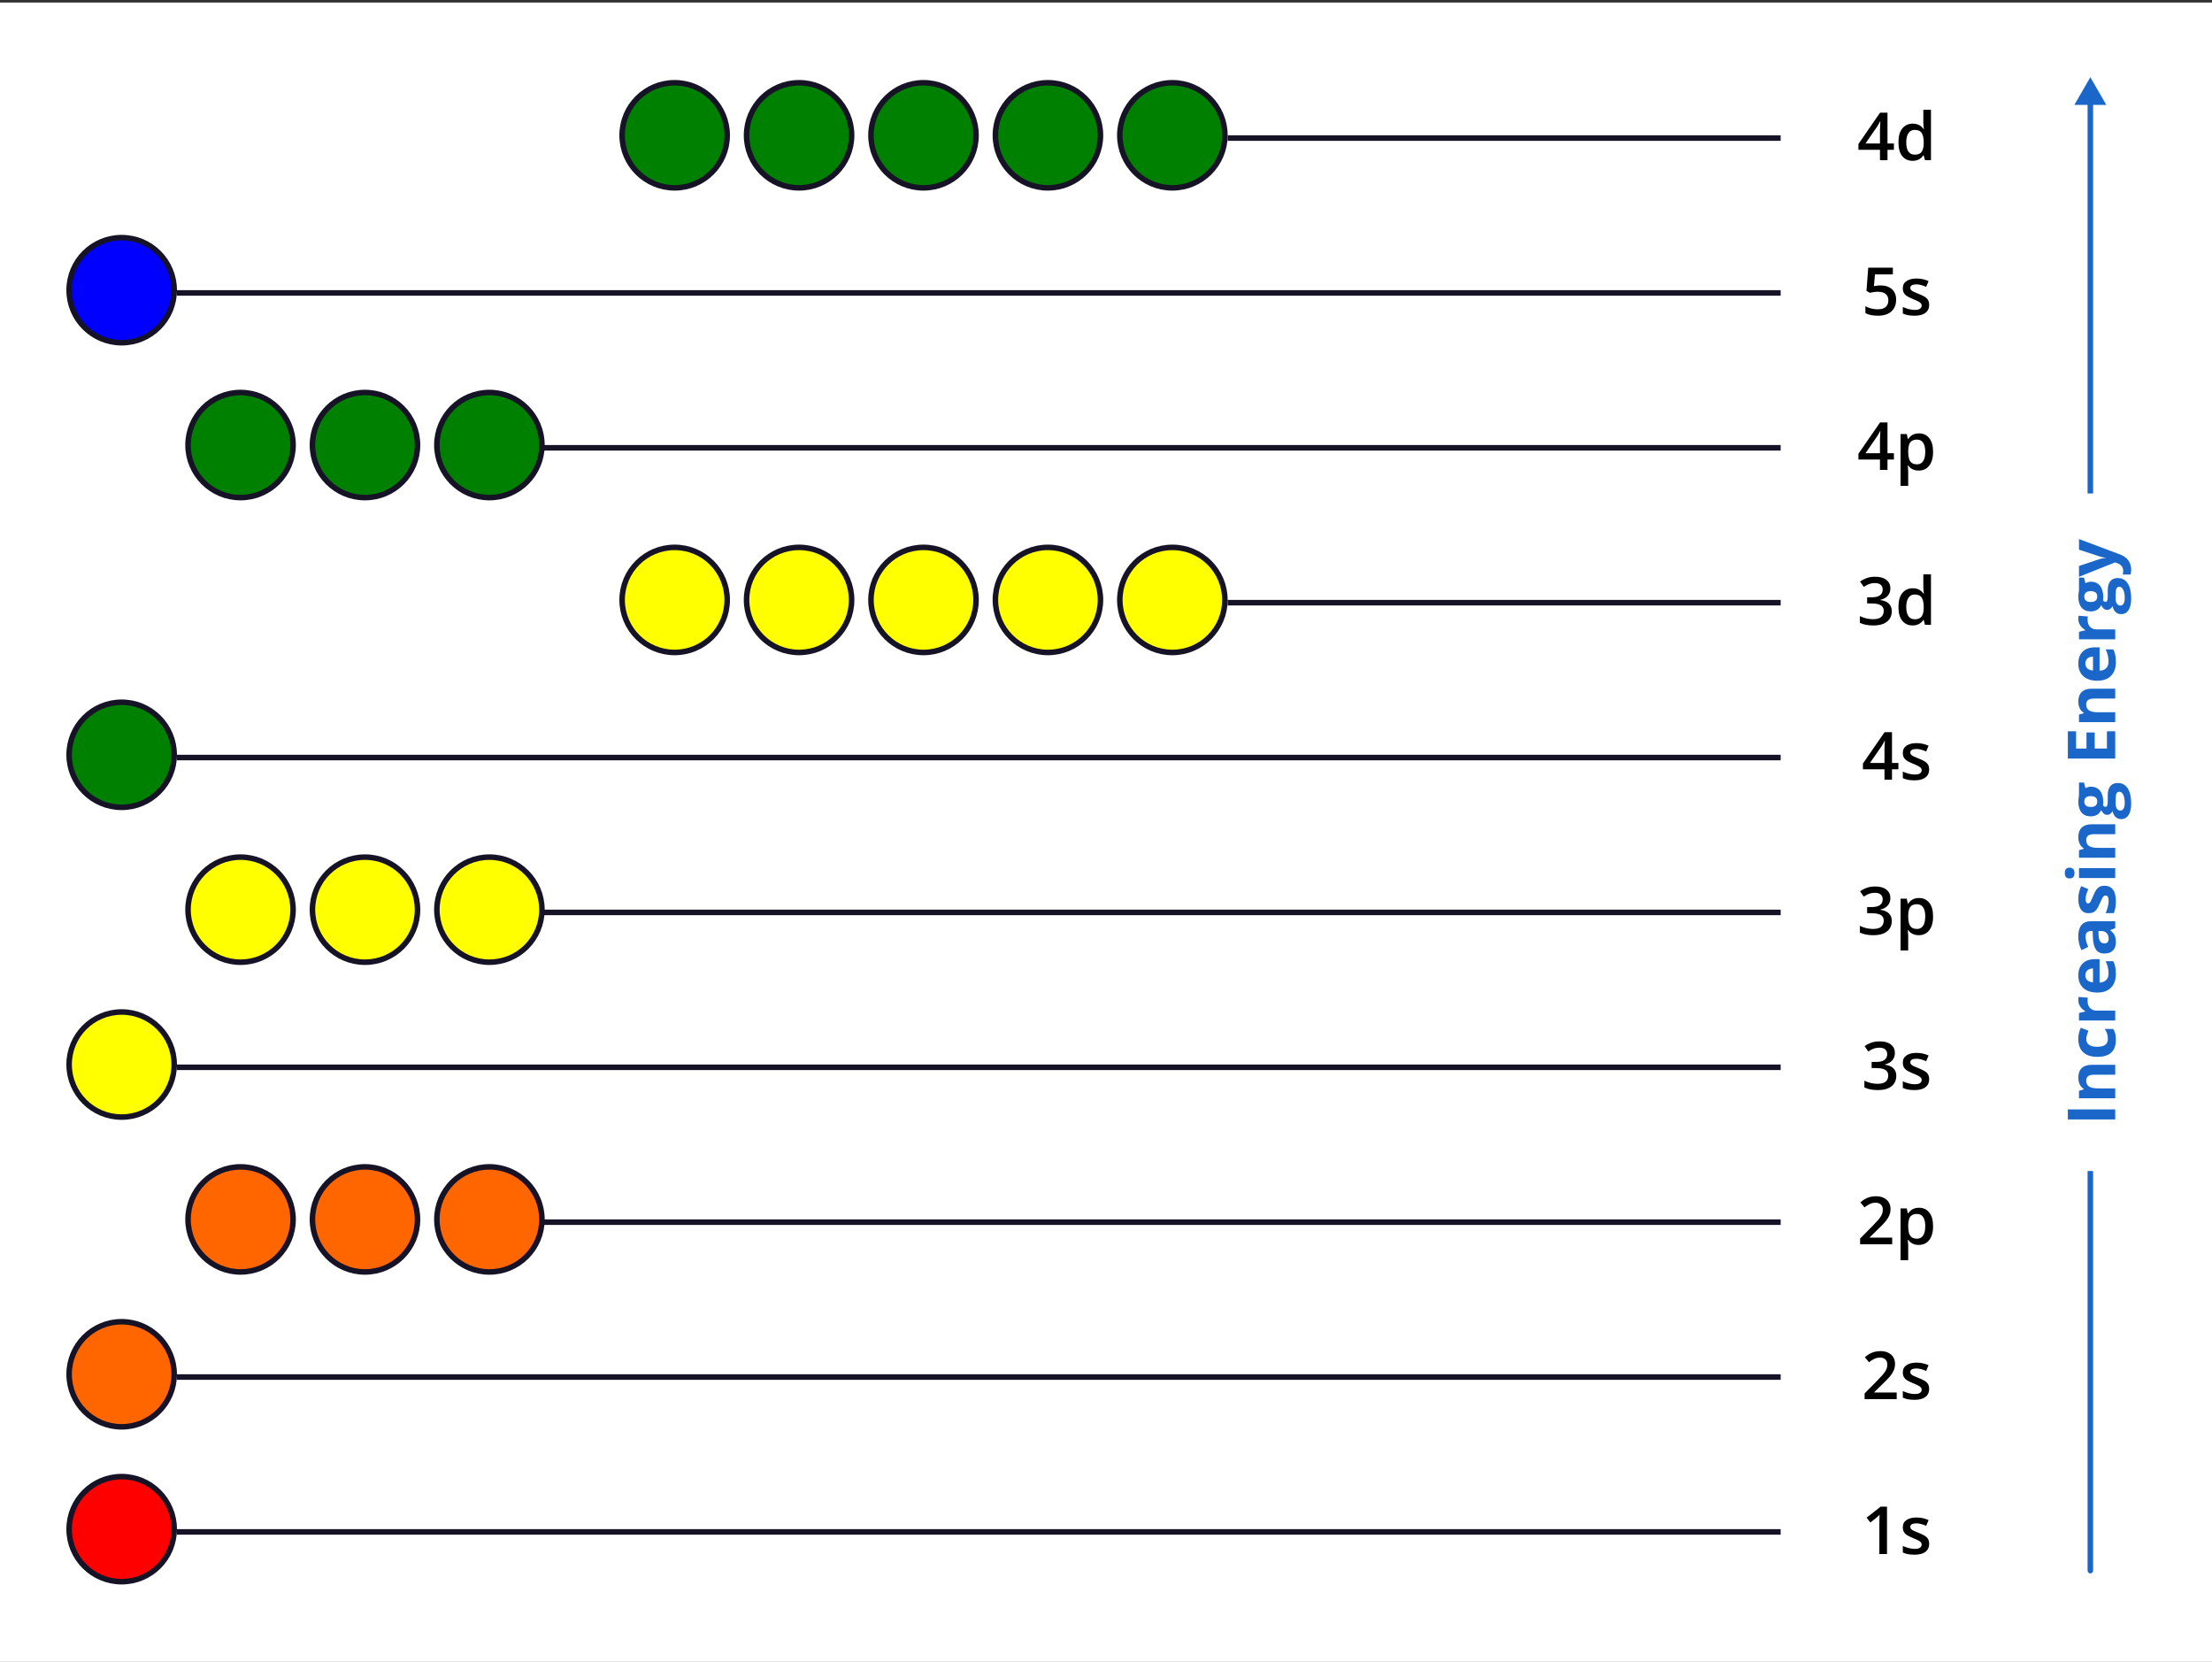 <svg width="800" height="601" viewBox="0 0 800 601" fill="none" xmlns="http://www.w3.org/2000/svg">
<rect x="0" y="0" width="800" height="601" fill="#333333" stroke="none"/>
<rect width="800" height="600" transform="translate(0 0.924)" fill="white"/>
<g clip-path="url(#clip0_146_1199)">
<line x1="644" y1="49.924" x2="444" y2="49.924" stroke="#161326" stroke-width="2"/>
<circle cx="244" cy="48.924" r="19" fill="#008000" stroke="#161326" stroke-width="2"/>
<circle cx="289" cy="48.924" r="19" fill="#008000" stroke="#161326" stroke-width="2"/>
<circle cx="334" cy="48.924" r="19" fill="#008000" stroke="#161326" stroke-width="2"/>
<circle cx="379" cy="48.924" r="19" fill="#008000" stroke="#161326" stroke-width="2"/>
<circle cx="424" cy="48.924" r="19" fill="#008000" stroke="#161326" stroke-width="2"/>
</g>
<path d="M684.957 54.162H682.637V57.924H679.918V54.162H672.125V52.076L679.953 40.744H682.637V51.877H684.957V54.162ZM679.918 51.877V47.623C679.918 47.271 679.922 46.916 679.93 46.556C679.945 46.189 679.961 45.838 679.977 45.502C679.992 45.166 680.008 44.857 680.023 44.576C680.039 44.287 680.051 44.049 680.059 43.861H679.965C679.816 44.174 679.652 44.494 679.473 44.822C679.293 45.142 679.102 45.455 678.898 45.76L674.68 51.877H679.918ZM691.719 58.158C690.172 58.158 688.93 57.596 687.992 56.471C687.062 55.338 686.598 53.67 686.598 51.467C686.598 49.24 687.07 47.556 688.016 46.416C688.969 45.275 690.223 44.705 691.777 44.705C692.434 44.705 693.008 44.795 693.5 44.974C693.992 45.146 694.414 45.381 694.766 45.678C695.125 45.974 695.43 46.306 695.68 46.674H695.809C695.77 46.431 695.723 46.084 695.668 45.631C695.621 45.17 695.598 44.744 695.598 44.353V39.689H698.363V57.924H696.207L695.715 56.154H695.598C695.363 56.529 695.066 56.869 694.707 57.174C694.355 57.471 693.934 57.709 693.441 57.888C692.957 58.068 692.383 58.158 691.719 58.158ZM692.492 55.92C693.672 55.92 694.504 55.58 694.988 54.9C695.473 54.221 695.723 53.201 695.738 51.842V51.478C695.738 50.025 695.504 48.912 695.035 48.138C694.566 47.357 693.711 46.967 692.469 46.967C691.477 46.967 690.719 47.369 690.195 48.174C689.68 48.971 689.422 50.084 689.422 51.513C689.422 52.943 689.68 54.037 690.195 54.795C690.719 55.545 691.484 55.92 692.492 55.92Z" fill="black"/>
<g clip-path="url(#clip1_146_1199)">
<line x1="644" y1="105.924" x2="64" y2="105.924" stroke="#161326" stroke-width="2"/>
<circle cx="44" cy="104.924" r="19" fill="#0000FF" stroke="#161326" stroke-width="2"/>
</g>
<path d="M680.188 103.213C681.289 103.213 682.258 103.412 683.094 103.81C683.938 104.201 684.594 104.779 685.062 105.545C685.531 106.302 685.766 107.232 685.766 108.334C685.766 109.537 685.512 110.576 685.004 111.451C684.496 112.318 683.75 112.986 682.766 113.455C681.781 113.924 680.582 114.158 679.168 114.158C678.27 114.158 677.43 114.08 676.648 113.924C675.875 113.767 675.207 113.533 674.645 113.22V110.736C675.23 111.064 675.934 111.334 676.754 111.545C677.574 111.748 678.359 111.849 679.109 111.849C679.906 111.849 680.59 111.732 681.16 111.498C681.73 111.263 682.168 110.904 682.473 110.42C682.785 109.935 682.941 109.322 682.941 108.58C682.941 107.595 682.625 106.838 681.992 106.306C681.367 105.767 680.387 105.498 679.051 105.498C678.582 105.498 678.082 105.541 677.551 105.627C677.027 105.705 676.59 105.791 676.238 105.885L675.031 105.17L675.676 96.791H684.582V99.217H678.102L677.727 103.482C678.008 103.42 678.344 103.361 678.734 103.306C679.125 103.244 679.609 103.213 680.188 103.213ZM697.707 110.22C697.707 111.072 697.5 111.791 697.086 112.377C696.672 112.963 696.066 113.408 695.27 113.713C694.48 114.01 693.512 114.158 692.363 114.158C691.457 114.158 690.676 114.092 690.02 113.959C689.371 113.834 688.758 113.638 688.18 113.373V110.994C688.797 111.283 689.488 111.533 690.254 111.744C691.027 111.955 691.758 112.06 692.445 112.06C693.352 112.06 694.004 111.92 694.402 111.638C694.801 111.349 695 110.967 695 110.49C695 110.209 694.918 109.959 694.754 109.74C694.598 109.513 694.301 109.283 693.863 109.049C693.434 108.806 692.801 108.517 691.965 108.181C691.145 107.853 690.453 107.525 689.891 107.197C689.328 106.869 688.902 106.474 688.613 106.013C688.324 105.545 688.18 104.947 688.18 104.22C688.18 103.072 688.633 102.201 689.539 101.607C690.453 101.006 691.66 100.705 693.16 100.705C693.957 100.705 694.707 100.787 695.41 100.951C696.121 101.107 696.816 101.338 697.496 101.642L696.629 103.717C696.043 103.459 695.453 103.248 694.859 103.084C694.273 102.912 693.676 102.826 693.066 102.826C692.355 102.826 691.812 102.935 691.438 103.154C691.07 103.373 690.887 103.685 690.887 104.092C690.887 104.396 690.977 104.654 691.156 104.865C691.336 105.076 691.645 105.287 692.082 105.498C692.527 105.709 693.145 105.97 693.934 106.283C694.707 106.58 695.375 106.892 695.938 107.22C696.508 107.541 696.945 107.935 697.25 108.404C697.555 108.873 697.707 109.478 697.707 110.22Z" fill="black"/>
<g clip-path="url(#clip2_146_1199)">
<line x1="644" y1="161.924" x2="196" y2="161.924" stroke="#161326" stroke-width="2"/>
<circle cx="87" cy="160.924" r="19" fill="#008000" stroke="#161326" stroke-width="2"/>
<circle cx="132" cy="160.924" r="19" fill="#008000" stroke="#161326" stroke-width="2"/>
<circle cx="177" cy="160.924" r="19" fill="#008000" stroke="#161326" stroke-width="2"/>
</g>
<path d="M684.957 166.162H682.637V169.924H679.918V166.162H672.125V164.076L679.953 152.744H682.637V163.877H684.957V166.162ZM679.918 163.877V159.623C679.918 159.271 679.922 158.916 679.93 158.556C679.945 158.189 679.961 157.838 679.977 157.502C679.992 157.166 680.008 156.857 680.023 156.576C680.039 156.287 680.051 156.049 680.059 155.861H679.965C679.816 156.174 679.652 156.494 679.473 156.822C679.293 157.142 679.102 157.455 678.898 157.76L674.68 163.877H679.918ZM694.016 156.705C695.555 156.705 696.789 157.267 697.719 158.392C698.656 159.517 699.125 161.189 699.125 163.408C699.125 164.877 698.906 166.115 698.469 167.123C698.039 168.123 697.434 168.881 696.652 169.396C695.879 169.904 694.977 170.158 693.945 170.158C693.289 170.158 692.719 170.072 692.234 169.9C691.75 169.728 691.336 169.506 690.992 169.232C690.648 168.951 690.359 168.646 690.125 168.318H689.961C690 168.631 690.035 168.978 690.066 169.361C690.105 169.736 690.125 170.08 690.125 170.392V175.677H687.359V156.951H689.609L689.996 158.744H690.125C690.367 158.377 690.66 158.037 691.004 157.724C691.355 157.412 691.777 157.166 692.27 156.986C692.77 156.799 693.352 156.705 694.016 156.705ZM693.277 158.955C692.52 158.955 691.91 159.107 691.449 159.412C690.996 159.709 690.664 160.158 690.453 160.76C690.25 161.361 690.141 162.115 690.125 163.021V163.408C690.125 164.369 690.223 165.185 690.418 165.857C690.621 166.521 690.953 167.029 691.414 167.381C691.883 167.724 692.516 167.896 693.312 167.896C693.984 167.896 694.539 167.713 694.977 167.345C695.422 166.978 695.754 166.455 695.973 165.775C696.191 165.095 696.301 164.295 696.301 163.373C696.301 161.974 696.051 160.888 695.551 160.115C695.059 159.342 694.301 158.955 693.277 158.955Z" fill="black"/>
<g clip-path="url(#clip3_146_1199)">
<line x1="644" y1="217.924" x2="444" y2="217.924" stroke="#161326" stroke-width="2"/>
<circle cx="244" cy="216.924" r="19" fill="#FFFF00" stroke="#161326" stroke-width="2"/>
<circle cx="289" cy="216.924" r="19" fill="#FFFF00" stroke="#161326" stroke-width="2"/>
<circle cx="334" cy="216.924" r="19" fill="#FFFF00" stroke="#161326" stroke-width="2"/>
<circle cx="379" cy="216.924" r="19" fill="#FFFF00" stroke="#161326" stroke-width="2"/>
<circle cx="424" cy="216.924" r="19" fill="#FFFF00" stroke="#161326" stroke-width="2"/>
</g>
<path d="M683.68 212.705C683.68 213.478 683.523 214.15 683.211 214.72C682.898 215.291 682.469 215.76 681.922 216.127C681.383 216.486 680.758 216.744 680.047 216.9V216.982C681.414 217.154 682.445 217.584 683.141 218.271C683.844 218.959 684.195 219.869 684.195 221.002C684.195 221.994 683.957 222.881 683.48 223.662C683.004 224.435 682.273 225.045 681.289 225.49C680.305 225.935 679.039 226.158 677.492 226.158C676.562 226.158 675.699 226.084 674.902 225.935C674.113 225.787 673.363 225.549 672.652 225.22V222.771C673.379 223.131 674.152 223.408 674.973 223.603C675.793 223.799 676.57 223.896 677.305 223.896C678.734 223.896 679.754 223.631 680.363 223.099C680.973 222.56 681.277 221.818 681.277 220.873C681.277 220.263 681.117 219.763 680.797 219.373C680.484 218.982 679.996 218.689 679.332 218.494C678.676 218.299 677.828 218.201 676.789 218.201H675.277V215.986H676.801C677.793 215.986 678.59 215.869 679.191 215.635C679.793 215.392 680.227 215.06 680.492 214.638C680.766 214.217 680.902 213.724 680.902 213.162C680.902 212.427 680.664 211.857 680.188 211.451C679.711 211.037 679.004 210.83 678.066 210.83C677.488 210.83 676.961 210.896 676.484 211.029C676.016 211.162 675.582 211.33 675.184 211.533C674.785 211.736 674.406 211.955 674.047 212.189L672.723 210.279C673.371 209.795 674.145 209.385 675.043 209.049C675.941 208.713 676.988 208.545 678.184 208.545C679.941 208.545 681.297 208.924 682.25 209.681C683.203 210.431 683.68 211.439 683.68 212.705ZM691.719 226.158C690.172 226.158 688.93 225.595 687.992 224.47C687.062 223.338 686.598 221.67 686.598 219.467C686.598 217.24 687.07 215.556 688.016 214.416C688.969 213.275 690.223 212.705 691.777 212.705C692.434 212.705 693.008 212.795 693.5 212.974C693.992 213.146 694.414 213.381 694.766 213.677C695.125 213.974 695.43 214.306 695.68 214.674H695.809C695.77 214.431 695.723 214.084 695.668 213.631C695.621 213.17 695.598 212.744 695.598 212.353V207.689H698.363V225.924H696.207L695.715 224.154H695.598C695.363 224.529 695.066 224.869 694.707 225.174C694.355 225.47 693.934 225.709 693.441 225.888C692.957 226.068 692.383 226.158 691.719 226.158ZM692.492 223.92C693.672 223.92 694.504 223.58 694.988 222.9C695.473 222.22 695.723 221.201 695.738 219.842V219.478C695.738 218.025 695.504 216.912 695.035 216.138C694.566 215.357 693.711 214.967 692.469 214.967C691.477 214.967 690.719 215.369 690.195 216.174C689.68 216.97 689.422 218.084 689.422 219.513C689.422 220.943 689.68 222.037 690.195 222.795C690.719 223.545 691.484 223.92 692.492 223.92Z" fill="black"/>
<g clip-path="url(#clip4_146_1199)">
<line x1="644" y1="273.924" x2="64" y2="273.924" stroke="#161326" stroke-width="2"/>
<circle cx="44" cy="272.924" r="19" fill="#008000" stroke="#161326" stroke-width="2"/>
</g>
<path d="M686.586 278.162H684.266V281.924H681.547V278.162H673.754V276.076L681.582 264.744H684.266V275.877H686.586V278.162ZM681.547 275.877V271.623C681.547 271.271 681.551 270.916 681.559 270.556C681.574 270.189 681.59 269.838 681.605 269.502C681.621 269.166 681.637 268.857 681.652 268.576C681.668 268.287 681.68 268.049 681.688 267.861H681.594C681.445 268.174 681.281 268.494 681.102 268.822C680.922 269.142 680.73 269.455 680.527 269.76L676.309 275.877H681.547ZM697.707 278.22C697.707 279.072 697.5 279.791 697.086 280.377C696.672 280.963 696.066 281.408 695.27 281.713C694.48 282.01 693.512 282.158 692.363 282.158C691.457 282.158 690.676 282.092 690.02 281.959C689.371 281.834 688.758 281.638 688.18 281.373V278.994C688.797 279.283 689.488 279.533 690.254 279.744C691.027 279.955 691.758 280.06 692.445 280.06C693.352 280.06 694.004 279.92 694.402 279.638C694.801 279.349 695 278.967 695 278.49C695 278.209 694.918 277.959 694.754 277.74C694.598 277.513 694.301 277.283 693.863 277.049C693.434 276.806 692.801 276.517 691.965 276.181C691.145 275.853 690.453 275.525 689.891 275.197C689.328 274.869 688.902 274.474 688.613 274.013C688.324 273.545 688.18 272.947 688.18 272.22C688.18 271.072 688.633 270.201 689.539 269.607C690.453 269.006 691.66 268.705 693.16 268.705C693.957 268.705 694.707 268.787 695.41 268.951C696.121 269.107 696.816 269.338 697.496 269.642L696.629 271.717C696.043 271.459 695.453 271.248 694.859 271.084C694.273 270.912 693.676 270.826 693.066 270.826C692.355 270.826 691.812 270.935 691.438 271.154C691.07 271.373 690.887 271.685 690.887 272.092C690.887 272.396 690.977 272.654 691.156 272.865C691.336 273.076 691.645 273.287 692.082 273.498C692.527 273.709 693.145 273.97 693.934 274.283C694.707 274.58 695.375 274.892 695.938 275.22C696.508 275.541 696.945 275.935 697.25 276.404C697.555 276.873 697.707 277.478 697.707 278.22Z" fill="black"/>
<g clip-path="url(#clip5_146_1199)">
<line x1="644" y1="329.924" x2="196" y2="329.924" stroke="#161326" stroke-width="2"/>
<circle cx="87" cy="328.924" r="19" fill="#FFFF00" stroke="#161326" stroke-width="2"/>
<circle cx="132" cy="328.924" r="19" fill="#FFFF00" stroke="#161326" stroke-width="2"/>
<circle cx="177" cy="328.924" r="19" fill="#FFFF00" stroke="#161326" stroke-width="2"/>
</g>
<path d="M683.68 324.705C683.68 325.478 683.523 326.15 683.211 326.72C682.898 327.291 682.469 327.76 681.922 328.127C681.383 328.486 680.758 328.744 680.047 328.9V328.982C681.414 329.154 682.445 329.584 683.141 330.271C683.844 330.959 684.195 331.869 684.195 333.002C684.195 333.994 683.957 334.881 683.48 335.662C683.004 336.435 682.273 337.045 681.289 337.49C680.305 337.935 679.039 338.158 677.492 338.158C676.562 338.158 675.699 338.084 674.902 337.935C674.113 337.787 673.363 337.549 672.652 337.22V334.771C673.379 335.131 674.152 335.408 674.973 335.603C675.793 335.799 676.57 335.896 677.305 335.896C678.734 335.896 679.754 335.631 680.363 335.099C680.973 334.56 681.277 333.818 681.277 332.873C681.277 332.263 681.117 331.763 680.797 331.373C680.484 330.982 679.996 330.689 679.332 330.494C678.676 330.299 677.828 330.201 676.789 330.201H675.277V327.986H676.801C677.793 327.986 678.59 327.869 679.191 327.635C679.793 327.392 680.227 327.06 680.492 326.638C680.766 326.217 680.902 325.724 680.902 325.162C680.902 324.427 680.664 323.857 680.188 323.451C679.711 323.037 679.004 322.83 678.066 322.83C677.488 322.83 676.961 322.896 676.484 323.029C676.016 323.162 675.582 323.33 675.184 323.533C674.785 323.736 674.406 323.955 674.047 324.189L672.723 322.279C673.371 321.795 674.145 321.385 675.043 321.049C675.941 320.713 676.988 320.545 678.184 320.545C679.941 320.545 681.297 320.924 682.25 321.681C683.203 322.431 683.68 323.439 683.68 324.705ZM694.016 324.705C695.555 324.705 696.789 325.267 697.719 326.392C698.656 327.517 699.125 329.189 699.125 331.408C699.125 332.877 698.906 334.115 698.469 335.123C698.039 336.123 697.434 336.881 696.652 337.396C695.879 337.904 694.977 338.158 693.945 338.158C693.289 338.158 692.719 338.072 692.234 337.9C691.75 337.728 691.336 337.506 690.992 337.232C690.648 336.951 690.359 336.646 690.125 336.318H689.961C690 336.631 690.035 336.978 690.066 337.361C690.105 337.736 690.125 338.08 690.125 338.392V343.677H687.359V324.951H689.609L689.996 326.744H690.125C690.367 326.377 690.66 326.037 691.004 325.724C691.355 325.412 691.777 325.166 692.27 324.986C692.77 324.799 693.352 324.705 694.016 324.705ZM693.277 326.955C692.52 326.955 691.91 327.107 691.449 327.412C690.996 327.709 690.664 328.158 690.453 328.76C690.25 329.361 690.141 330.115 690.125 331.021V331.408C690.125 332.369 690.223 333.185 690.418 333.857C690.621 334.521 690.953 335.029 691.414 335.381C691.883 335.724 692.516 335.896 693.312 335.896C693.984 335.896 694.539 335.713 694.977 335.345C695.422 334.978 695.754 334.455 695.973 333.775C696.191 333.095 696.301 332.295 696.301 331.373C696.301 329.974 696.051 328.888 695.551 328.115C695.059 327.342 694.301 326.955 693.277 326.955Z" fill="black"/>
<g clip-path="url(#clip6_146_1199)">
<line x1="644" y1="385.924" x2="64" y2="385.924" stroke="#161326" stroke-width="2"/>
<circle cx="44" cy="384.924" r="19" fill="#FFFF00" stroke="#161326" stroke-width="2"/>
</g>
<path d="M685.309 380.705C685.309 381.478 685.152 382.15 684.84 382.72C684.527 383.291 684.098 383.76 683.551 384.127C683.012 384.486 682.387 384.744 681.676 384.9V384.982C683.043 385.154 684.074 385.584 684.77 386.271C685.473 386.959 685.824 387.869 685.824 389.002C685.824 389.994 685.586 390.881 685.109 391.662C684.633 392.435 683.902 393.045 682.918 393.49C681.934 393.935 680.668 394.158 679.121 394.158C678.191 394.158 677.328 394.084 676.531 393.935C675.742 393.787 674.992 393.549 674.281 393.22V390.771C675.008 391.131 675.781 391.408 676.602 391.603C677.422 391.799 678.199 391.896 678.934 391.896C680.363 391.896 681.383 391.631 681.992 391.099C682.602 390.56 682.906 389.818 682.906 388.873C682.906 388.263 682.746 387.763 682.426 387.373C682.113 386.982 681.625 386.689 680.961 386.494C680.305 386.299 679.457 386.201 678.418 386.201H676.906V383.986H678.43C679.422 383.986 680.219 383.869 680.82 383.635C681.422 383.392 681.855 383.06 682.121 382.638C682.395 382.217 682.531 381.724 682.531 381.162C682.531 380.427 682.293 379.857 681.816 379.451C681.34 379.037 680.633 378.83 679.695 378.83C679.117 378.83 678.59 378.896 678.113 379.029C677.645 379.162 677.211 379.33 676.812 379.533C676.414 379.736 676.035 379.955 675.676 380.189L674.352 378.279C675 377.795 675.773 377.385 676.672 377.049C677.57 376.713 678.617 376.545 679.812 376.545C681.57 376.545 682.926 376.924 683.879 377.681C684.832 378.431 685.309 379.439 685.309 380.705ZM697.707 390.22C697.707 391.072 697.5 391.791 697.086 392.377C696.672 392.963 696.066 393.408 695.27 393.713C694.48 394.01 693.512 394.158 692.363 394.158C691.457 394.158 690.676 394.092 690.02 393.959C689.371 393.834 688.758 393.638 688.18 393.373V390.994C688.797 391.283 689.488 391.533 690.254 391.744C691.027 391.955 691.758 392.06 692.445 392.06C693.352 392.06 694.004 391.92 694.402 391.638C694.801 391.349 695 390.967 695 390.49C695 390.209 694.918 389.959 694.754 389.74C694.598 389.513 694.301 389.283 693.863 389.049C693.434 388.806 692.801 388.517 691.965 388.181C691.145 387.853 690.453 387.525 689.891 387.197C689.328 386.869 688.902 386.474 688.613 386.013C688.324 385.545 688.18 384.947 688.18 384.22C688.18 383.072 688.633 382.201 689.539 381.607C690.453 381.006 691.66 380.705 693.16 380.705C693.957 380.705 694.707 380.787 695.41 380.951C696.121 381.107 696.816 381.338 697.496 381.642L696.629 383.717C696.043 383.459 695.453 383.248 694.859 383.084C694.273 382.912 693.676 382.826 693.066 382.826C692.355 382.826 691.812 382.935 691.438 383.154C691.07 383.373 690.887 383.685 690.887 384.092C690.887 384.396 690.977 384.654 691.156 384.865C691.336 385.076 691.645 385.287 692.082 385.498C692.527 385.709 693.145 385.97 693.934 386.283C694.707 386.58 695.375 386.892 695.938 387.22C696.508 387.541 696.945 387.935 697.25 388.404C697.555 388.873 697.707 389.478 697.707 390.22Z" fill="black"/>
<g clip-path="url(#clip7_146_1199)">
<line x1="644" y1="441.924" x2="196" y2="441.924" stroke="#161326" stroke-width="2"/>
<circle cx="87" cy="440.924" r="19" fill="#FF6600" stroke="#161326" stroke-width="2"/>
<circle cx="132" cy="440.924" r="19" fill="#FF6600" stroke="#161326" stroke-width="2"/>
<circle cx="177" cy="440.924" r="19" fill="#FF6600" stroke="#161326" stroke-width="2"/>
</g>
<path d="M684.336 449.924H672.734V447.849L677.176 443.349C678.035 442.474 678.742 441.72 679.297 441.088C679.852 440.447 680.262 439.842 680.527 439.271C680.801 438.701 680.938 438.08 680.938 437.408C680.938 436.58 680.699 435.955 680.223 435.533C679.746 435.103 679.117 434.888 678.336 434.888C677.594 434.888 676.906 435.037 676.273 435.334C675.648 435.623 675 436.037 674.328 436.576L672.816 434.76C673.293 434.353 673.801 433.982 674.34 433.646C674.887 433.31 675.496 433.045 676.168 432.849C676.84 432.646 677.605 432.545 678.465 432.545C679.551 432.545 680.488 432.74 681.277 433.131C682.066 433.513 682.672 434.049 683.094 434.736C683.523 435.424 683.738 436.224 683.738 437.138C683.738 438.06 683.555 438.912 683.188 439.693C682.82 440.474 682.297 441.248 681.617 442.013C680.938 442.771 680.129 443.595 679.191 444.486L676.227 447.381V447.51H684.336V449.924ZM694.016 436.705C695.555 436.705 696.789 437.267 697.719 438.392C698.656 439.517 699.125 441.189 699.125 443.408C699.125 444.877 698.906 446.115 698.469 447.123C698.039 448.123 697.434 448.881 696.652 449.396C695.879 449.904 694.977 450.158 693.945 450.158C693.289 450.158 692.719 450.072 692.234 449.9C691.75 449.728 691.336 449.506 690.992 449.232C690.648 448.951 690.359 448.646 690.125 448.318H689.961C690 448.631 690.035 448.978 690.066 449.361C690.105 449.736 690.125 450.08 690.125 450.392V455.677H687.359V436.951H689.609L689.996 438.744H690.125C690.367 438.377 690.66 438.037 691.004 437.724C691.355 437.412 691.777 437.166 692.27 436.986C692.77 436.799 693.352 436.705 694.016 436.705ZM693.277 438.955C692.52 438.955 691.91 439.107 691.449 439.412C690.996 439.709 690.664 440.158 690.453 440.76C690.25 441.361 690.141 442.115 690.125 443.021V443.408C690.125 444.369 690.223 445.185 690.418 445.857C690.621 446.521 690.953 447.029 691.414 447.381C691.883 447.724 692.516 447.896 693.312 447.896C693.984 447.896 694.539 447.713 694.977 447.345C695.422 446.978 695.754 446.455 695.973 445.775C696.191 445.095 696.301 444.295 696.301 443.373C696.301 441.974 696.051 440.888 695.551 440.115C695.059 439.342 694.301 438.955 693.277 438.955Z" fill="black"/>
<g clip-path="url(#clip8_146_1199)">
<line x1="644" y1="497.924" x2="64" y2="497.924" stroke="#161326" stroke-width="2"/>
<circle cx="44" cy="496.924" r="19" fill="#FF6600" stroke="#161326" stroke-width="2"/>
</g>
<path d="M685.965 505.924H674.363V503.849L678.805 499.349C679.664 498.474 680.371 497.72 680.926 497.088C681.48 496.447 681.891 495.842 682.156 495.271C682.43 494.701 682.566 494.08 682.566 493.408C682.566 492.58 682.328 491.955 681.852 491.533C681.375 491.103 680.746 490.888 679.965 490.888C679.223 490.888 678.535 491.037 677.902 491.334C677.277 491.623 676.629 492.037 675.957 492.576L674.445 490.76C674.922 490.353 675.43 489.982 675.969 489.646C676.516 489.31 677.125 489.045 677.797 488.849C678.469 488.646 679.234 488.545 680.094 488.545C681.18 488.545 682.117 488.74 682.906 489.131C683.695 489.513 684.301 490.049 684.723 490.736C685.152 491.424 685.367 492.224 685.367 493.138C685.367 494.06 685.184 494.912 684.816 495.693C684.449 496.474 683.926 497.248 683.246 498.013C682.566 498.771 681.758 499.595 680.82 500.486L677.855 503.381V503.51H685.965V505.924ZM697.707 502.22C697.707 503.072 697.5 503.791 697.086 504.377C696.672 504.963 696.066 505.408 695.27 505.713C694.48 506.01 693.512 506.158 692.363 506.158C691.457 506.158 690.676 506.092 690.02 505.959C689.371 505.834 688.758 505.638 688.18 505.373V502.994C688.797 503.283 689.488 503.533 690.254 503.744C691.027 503.955 691.758 504.06 692.445 504.06C693.352 504.06 694.004 503.92 694.402 503.638C694.801 503.349 695 502.967 695 502.49C695 502.209 694.918 501.959 694.754 501.74C694.598 501.513 694.301 501.283 693.863 501.049C693.434 500.806 692.801 500.517 691.965 500.181C691.145 499.853 690.453 499.525 689.891 499.197C689.328 498.869 688.902 498.474 688.613 498.013C688.324 497.545 688.18 496.947 688.18 496.22C688.18 495.072 688.633 494.201 689.539 493.607C690.453 493.006 691.66 492.705 693.16 492.705C693.957 492.705 694.707 492.787 695.41 492.951C696.121 493.107 696.816 493.338 697.496 493.642L696.629 495.717C696.043 495.459 695.453 495.248 694.859 495.084C694.273 494.912 693.676 494.826 693.066 494.826C692.355 494.826 691.812 494.935 691.438 495.154C691.07 495.373 690.887 495.685 690.887 496.092C690.887 496.396 690.977 496.654 691.156 496.865C691.336 497.076 691.645 497.287 692.082 497.498C692.527 497.709 693.145 497.97 693.934 498.283C694.707 498.58 695.375 498.892 695.938 499.22C696.508 499.541 696.945 499.935 697.25 500.404C697.555 500.873 697.707 501.478 697.707 502.22Z" fill="black"/>
<g clip-path="url(#clip9_146_1199)">
<line x1="644" y1="553.924" x2="64" y2="553.924" stroke="#161326" stroke-width="2"/>
<circle cx="44" cy="552.924" r="19" fill="#FF0000" stroke="#161326" stroke-width="2"/>
</g>
<path d="M682.461 561.924H679.695V550.896C679.695 550.529 679.699 550.162 679.707 549.795C679.715 549.427 679.723 549.068 679.73 548.717C679.746 548.365 679.766 548.029 679.789 547.709C679.625 547.888 679.422 548.084 679.18 548.295C678.945 548.506 678.695 548.724 678.43 548.951L676.461 550.521L675.078 548.775L680.164 544.791H682.461V561.924ZM697.707 558.22C697.707 559.072 697.5 559.791 697.086 560.377C696.672 560.963 696.066 561.408 695.27 561.713C694.48 562.01 693.512 562.158 692.363 562.158C691.457 562.158 690.676 562.092 690.02 561.959C689.371 561.834 688.758 561.638 688.18 561.373V558.994C688.797 559.283 689.488 559.533 690.254 559.744C691.027 559.955 691.758 560.06 692.445 560.06C693.352 560.06 694.004 559.92 694.402 559.638C694.801 559.349 695 558.967 695 558.49C695 558.209 694.918 557.959 694.754 557.74C694.598 557.513 694.301 557.283 693.863 557.049C693.434 556.806 692.801 556.517 691.965 556.181C691.145 555.853 690.453 555.525 689.891 555.197C689.328 554.869 688.902 554.474 688.613 554.013C688.324 553.545 688.18 552.947 688.18 552.22C688.18 551.072 688.633 550.201 689.539 549.607C690.453 549.006 691.66 548.705 693.16 548.705C693.957 548.705 694.707 548.787 695.41 548.951C696.121 549.107 696.816 549.338 697.496 549.642L696.629 551.717C696.043 551.459 695.453 551.248 694.859 551.084C694.273 550.912 693.676 550.826 693.066 550.826C692.355 550.826 691.812 550.935 691.438 551.154C691.07 551.373 690.887 551.685 690.887 552.092C690.887 552.396 690.977 552.654 691.156 552.865C691.336 553.076 691.645 553.287 692.082 553.498C692.527 553.709 693.145 553.97 693.934 554.283C694.707 554.58 695.375 554.892 695.938 555.22C696.508 555.541 696.945 555.935 697.25 556.404C697.555 556.873 697.707 557.478 697.707 558.22Z" fill="black"/>
<path d="M756 27.924L750.226 37.924H761.774L756 27.924ZM755 567.924C755 568.476 755.448 568.924 756 568.924C756.552 568.924 757 568.476 757 567.924H755ZM755 36.924V567.924H757V36.924H755Z" fill="#1A67C9"/>
<g clip-path="url(#clip10_146_1199)">
<rect width="245" height="40" transform="matrix(0 -1 1 0 736 423.424)" fill="white"/>
<path d="M765 404.787H747.867V401.154H765V404.787ZM765 385.029V388.603H757.348C756.402 388.603 755.695 388.771 755.227 389.107C754.75 389.443 754.512 389.978 754.512 390.713C754.512 391.713 754.848 392.435 755.52 392.881C756.184 393.326 757.289 393.549 758.836 393.549H765V397.123H751.898V394.392L753.574 393.912V393.713C752.941 393.314 752.465 392.767 752.145 392.072C751.816 391.369 751.652 390.572 751.652 389.681C751.652 388.158 752.066 387.002 752.895 386.213C753.715 385.424 754.902 385.029 756.457 385.029H765ZM765.234 376.029C765.234 380.107 762.996 382.146 758.52 382.146C756.293 382.146 754.594 381.592 753.422 380.482C752.242 379.373 751.652 377.783 751.652 375.713C751.652 374.197 751.949 372.838 752.543 371.635L755.309 372.689C755.082 373.252 754.898 373.775 754.758 374.26C754.609 374.744 754.535 375.228 754.535 375.713C754.535 377.572 755.855 378.502 758.496 378.502C761.059 378.502 762.34 377.572 762.34 375.713C762.34 375.025 762.25 374.388 762.07 373.802C761.883 373.217 761.594 372.631 761.203 372.045H764.262C764.629 372.623 764.883 373.209 765.023 373.802C765.164 374.388 765.234 375.131 765.234 376.029ZM751.652 361.685C751.652 361.201 751.688 360.799 751.758 360.478L755.109 360.748C755.031 361.037 754.992 361.388 754.992 361.802C754.992 362.943 755.285 363.834 755.871 364.474C756.457 365.107 757.277 365.424 758.332 365.424H765V368.998H751.898V366.291L754.102 365.763V365.588C753.367 365.181 752.777 364.635 752.332 363.947C751.879 363.252 751.652 362.498 751.652 361.685ZM754.195 352.674C754.195 353.431 754.438 354.025 754.922 354.455C755.398 354.885 756.078 355.131 756.961 355.193V350.177C756.078 350.193 755.398 350.424 754.922 350.869C754.438 351.314 754.195 351.916 754.195 352.674ZM765.234 352.17C765.234 354.279 764.652 355.927 763.488 357.115C762.324 358.302 760.676 358.896 758.543 358.896C756.348 358.896 754.652 358.349 753.457 357.256C752.254 356.154 751.652 354.635 751.652 352.697C751.652 350.845 752.18 349.404 753.234 348.373C754.289 347.342 755.746 346.826 757.605 346.826H759.34V355.275C760.355 355.236 761.148 354.935 761.719 354.373C762.289 353.81 762.574 353.021 762.574 352.006C762.574 351.217 762.492 350.47 762.328 349.767C762.164 349.064 761.902 348.33 761.543 347.564H764.309C764.621 348.189 764.852 348.857 765 349.568C765.156 350.279 765.234 351.146 765.234 352.17ZM765 335.599L763.219 336.291V336.385C763.977 336.986 764.504 337.607 764.801 338.248C765.09 338.881 765.234 339.709 765.234 340.732C765.234 341.99 764.875 342.982 764.156 343.709C763.438 344.427 762.414 344.787 761.086 344.787C759.695 344.787 758.672 344.302 758.016 343.334C757.352 342.357 756.984 340.888 756.914 338.927L756.844 336.654H756.27C754.941 336.654 754.277 337.334 754.277 338.693C754.277 339.74 754.594 340.97 755.227 342.385L752.812 343.568C752.023 342.06 751.629 340.388 751.629 338.552C751.629 336.795 752.012 335.447 752.777 334.51C753.543 333.572 754.707 333.103 756.27 333.103H765V335.599ZM758.93 336.654L758.977 338.037C759.008 339.076 759.195 339.849 759.539 340.357C759.883 340.865 760.406 341.119 761.109 341.119C762.117 341.119 762.621 340.541 762.621 339.385C762.621 338.556 762.383 337.896 761.906 337.404C761.43 336.904 760.797 336.654 760.008 336.654H758.93ZM761.109 320.271C762.453 320.271 763.477 320.74 764.18 321.677C764.883 322.607 765.234 324.002 765.234 325.861C765.234 326.814 765.168 327.627 765.035 328.299C764.91 328.97 764.723 329.599 764.473 330.185H761.52C761.832 329.521 762.094 328.775 762.305 327.947C762.516 327.111 762.621 326.377 762.621 325.744C762.621 324.447 762.246 323.799 761.496 323.799C761.215 323.799 760.988 323.885 760.816 324.056C760.637 324.228 760.438 324.525 760.219 324.947C759.992 325.369 759.73 325.931 759.434 326.635C759.012 327.642 758.621 328.385 758.262 328.861C757.902 329.33 757.492 329.674 757.031 329.892C756.562 330.103 755.988 330.209 755.309 330.209C754.145 330.209 753.246 329.76 752.613 328.861C751.973 327.955 751.652 326.674 751.652 325.017C751.652 323.439 751.996 321.904 752.684 320.412L755.262 321.49C754.98 322.146 754.75 322.76 754.57 323.33C754.391 323.9 754.301 324.482 754.301 325.076C754.301 326.131 754.586 326.658 755.156 326.658C755.477 326.658 755.754 326.49 755.988 326.154C756.223 325.81 756.57 325.064 757.031 323.916C757.445 322.892 757.832 322.142 758.191 321.666C758.551 321.189 758.965 320.838 759.434 320.611C759.902 320.385 760.461 320.271 761.109 320.271ZM748.512 317.635C747.348 317.635 746.766 316.986 746.766 315.689C746.766 314.392 747.348 313.744 748.512 313.744C749.066 313.744 749.5 313.908 749.812 314.236C750.117 314.556 750.27 315.041 750.27 315.689C750.27 316.986 749.684 317.635 748.512 317.635ZM765 313.908V317.482H751.898V313.908H765ZM765 298.052V301.627H757.348C756.402 301.627 755.695 301.795 755.227 302.131C754.75 302.467 754.512 303.002 754.512 303.736C754.512 304.736 754.848 305.459 755.52 305.904C756.184 306.349 757.289 306.572 758.836 306.572H765V310.146H751.898V307.416L753.574 306.935V306.736C752.941 306.338 752.465 305.791 752.145 305.095C751.816 304.392 751.652 303.595 751.652 302.705C751.652 301.181 752.066 300.025 752.895 299.236C753.715 298.447 754.902 298.052 756.457 298.052H765ZM751.898 282.97H753.715L754.242 285.021C754.828 284.646 755.484 284.459 756.211 284.459C757.617 284.459 758.715 284.951 759.504 285.935C760.285 286.912 760.676 288.271 760.676 290.013L760.641 290.658L760.582 291.185C760.863 291.552 761.176 291.736 761.52 291.736C762.035 291.736 762.293 291.08 762.293 289.767V287.541C762.293 286.103 762.602 285.01 763.219 284.26C763.836 283.502 764.742 283.123 765.938 283.123C767.469 283.123 768.656 283.763 769.5 285.045C770.344 286.318 770.766 288.15 770.766 290.541C770.766 292.369 770.445 293.767 769.805 294.736C769.172 295.697 768.281 296.177 767.133 296.177C766.344 296.177 765.684 295.931 765.152 295.439C764.621 294.947 764.242 294.224 764.016 293.271C763.859 293.638 763.605 293.959 763.254 294.232C762.895 294.506 762.516 294.642 762.117 294.642C761.617 294.642 761.203 294.498 760.875 294.209C760.539 293.92 760.211 293.502 759.891 292.955C759.594 293.642 759.117 294.189 758.461 294.595C757.805 294.994 757.031 295.193 756.141 295.193C754.711 295.193 753.605 294.728 752.824 293.799C752.043 292.869 751.652 291.541 751.652 289.814C751.652 289.447 751.688 289.013 751.758 288.513C751.82 288.006 751.867 287.681 751.898 287.541V282.97ZM766.852 293.084C767.344 293.084 767.73 292.849 768.012 292.381C768.293 291.904 768.434 291.24 768.434 290.388C768.434 289.107 768.258 288.103 767.906 287.377C767.555 286.65 767.074 286.287 766.465 286.287C765.973 286.287 765.633 286.502 765.445 286.931C765.258 287.361 765.164 288.025 765.164 288.924V290.775C765.164 291.431 765.316 291.982 765.621 292.427C765.934 292.865 766.344 293.084 766.852 293.084ZM756.188 291.783C756.898 291.783 757.461 291.623 757.875 291.302C758.289 290.974 758.496 290.478 758.496 289.814C758.496 289.142 758.289 288.65 757.875 288.338C757.461 288.025 756.898 287.869 756.188 287.869C754.609 287.869 753.82 288.517 753.82 289.814C753.82 291.127 754.609 291.783 756.188 291.783ZM765 264.42V274.287H747.867V264.42H750.844V270.654H754.605V264.853H757.582V270.654H762V264.42H765ZM765 249.021V252.595H757.348C756.402 252.595 755.695 252.763 755.227 253.099C754.75 253.435 754.512 253.97 754.512 254.705C754.512 255.705 754.848 256.427 755.52 256.873C756.184 257.318 757.289 257.541 758.836 257.541H765V261.115H751.898V258.385L753.574 257.904V257.705C752.941 257.306 752.465 256.76 752.145 256.064C751.816 255.361 751.652 254.564 751.652 253.674C751.652 252.15 752.066 250.994 752.895 250.205C753.715 249.416 754.902 249.021 756.457 249.021H765ZM754.195 239.916C754.195 240.674 754.438 241.267 754.922 241.697C755.398 242.127 756.078 242.373 756.961 242.435V237.42C756.078 237.435 755.398 237.666 754.922 238.111C754.438 238.556 754.195 239.158 754.195 239.916ZM765.234 239.412C765.234 241.521 764.652 243.17 763.488 244.357C762.324 245.545 760.676 246.138 758.543 246.138C756.348 246.138 754.652 245.592 753.457 244.498C752.254 243.396 751.652 241.877 751.652 239.939C751.652 238.088 752.18 236.646 753.234 235.615C754.289 234.584 755.746 234.068 757.605 234.068H759.34V242.517C760.355 242.478 761.148 242.177 761.719 241.615C762.289 241.052 762.574 240.263 762.574 239.248C762.574 238.459 762.492 237.713 762.328 237.01C762.164 236.306 761.902 235.572 761.543 234.806H764.309C764.621 235.431 764.852 236.099 765 236.81C765.156 237.521 765.234 238.388 765.234 239.412ZM751.652 223.849C751.652 223.365 751.688 222.963 751.758 222.642L755.109 222.912C755.031 223.201 754.992 223.552 754.992 223.967C754.992 225.107 755.285 225.998 755.871 226.638C756.457 227.271 757.277 227.588 758.332 227.588H765V231.162H751.898V228.455L754.102 227.927V227.752C753.367 227.345 752.777 226.799 752.332 226.111C751.879 225.416 751.652 224.662 751.652 223.849ZM751.898 208.861H753.715L754.242 210.912C754.828 210.537 755.484 210.349 756.211 210.349C757.617 210.349 758.715 210.842 759.504 211.826C760.285 212.802 760.676 214.162 760.676 215.904L760.641 216.549L760.582 217.076C760.863 217.443 761.176 217.627 761.52 217.627C762.035 217.627 762.293 216.97 762.293 215.658V213.431C762.293 211.994 762.602 210.9 763.219 210.15C763.836 209.392 764.742 209.013 765.938 209.013C767.469 209.013 768.656 209.654 769.5 210.935C770.344 212.209 770.766 214.041 770.766 216.431C770.766 218.26 770.445 219.658 769.805 220.627C769.172 221.588 768.281 222.068 767.133 222.068C766.344 222.068 765.684 221.822 765.152 221.33C764.621 220.838 764.242 220.115 764.016 219.162C763.859 219.529 763.605 219.849 763.254 220.123C762.895 220.396 762.516 220.533 762.117 220.533C761.617 220.533 761.203 220.388 760.875 220.099C760.539 219.81 760.211 219.392 759.891 218.845C759.594 219.533 759.117 220.08 758.461 220.486C757.805 220.885 757.031 221.084 756.141 221.084C754.711 221.084 753.605 220.619 752.824 219.689C752.043 218.76 751.652 217.431 751.652 215.705C751.652 215.338 751.688 214.904 751.758 214.404C751.82 213.896 751.867 213.572 751.898 213.431V208.861ZM766.852 218.974C767.344 218.974 767.73 218.74 768.012 218.271C768.293 217.795 768.434 217.131 768.434 216.279C768.434 214.998 768.258 213.994 767.906 213.267C767.555 212.541 767.074 212.177 766.465 212.177C765.973 212.177 765.633 212.392 765.445 212.822C765.258 213.252 765.164 213.916 765.164 214.814V216.666C765.164 217.322 765.316 217.873 765.621 218.318C765.934 218.756 766.344 218.974 766.852 218.974ZM756.188 217.674C756.898 217.674 757.461 217.513 757.875 217.193C758.289 216.865 758.496 216.369 758.496 215.705C758.496 215.033 758.289 214.541 757.875 214.228C757.461 213.916 756.898 213.76 756.188 213.76C754.609 213.76 753.82 214.408 753.82 215.705C753.82 217.017 754.609 217.674 756.188 217.674ZM751.898 208.568V204.654L759.27 202.181C759.91 201.97 760.668 201.826 761.543 201.748V201.677C760.738 201.592 759.98 201.424 759.27 201.174L751.898 198.748V194.916L766.676 200.459C768.043 200.967 769.066 201.693 769.746 202.638C770.426 203.576 770.766 204.674 770.766 205.931C770.766 206.549 770.699 207.154 770.566 207.748H767.73C767.832 207.318 767.883 206.849 767.883 206.342C767.883 205.709 767.688 205.158 767.297 204.689C766.914 204.213 766.332 203.842 765.551 203.576L764.906 203.365L751.898 208.568Z" fill="#1A67C9"/>
</g>
<defs>
<clipPath id="clip0_146_1199">
<rect width="620" height="40" fill="white" transform="translate(24 28.924)"/>
</clipPath>
<clipPath id="clip1_146_1199">
<rect width="620" height="40" fill="white" transform="translate(24 84.924)"/>
</clipPath>
<clipPath id="clip2_146_1199">
<rect width="620" height="40" fill="white" transform="translate(24 140.924)"/>
</clipPath>
<clipPath id="clip3_146_1199">
<rect width="620" height="40" fill="white" transform="translate(24 196.924)"/>
</clipPath>
<clipPath id="clip4_146_1199">
<rect width="620" height="40" fill="white" transform="translate(24 252.924)"/>
</clipPath>
<clipPath id="clip5_146_1199">
<rect width="620" height="40" fill="white" transform="translate(24 308.924)"/>
</clipPath>
<clipPath id="clip6_146_1199">
<rect width="620" height="40" fill="white" transform="translate(24 364.924)"/>
</clipPath>
<clipPath id="clip7_146_1199">
<rect width="620" height="40" fill="white" transform="translate(24 420.924)"/>
</clipPath>
<clipPath id="clip8_146_1199">
<rect width="620" height="40" fill="white" transform="translate(24 476.924)"/>
</clipPath>
<clipPath id="clip9_146_1199">
<rect width="620" height="40" fill="white" transform="translate(24 532.924)"/>
</clipPath>
<clipPath id="clip10_146_1199">
<rect width="245" height="40" fill="white" transform="matrix(0 -1 1 0 736 423.424)"/>
</clipPath>
</defs>
</svg>
